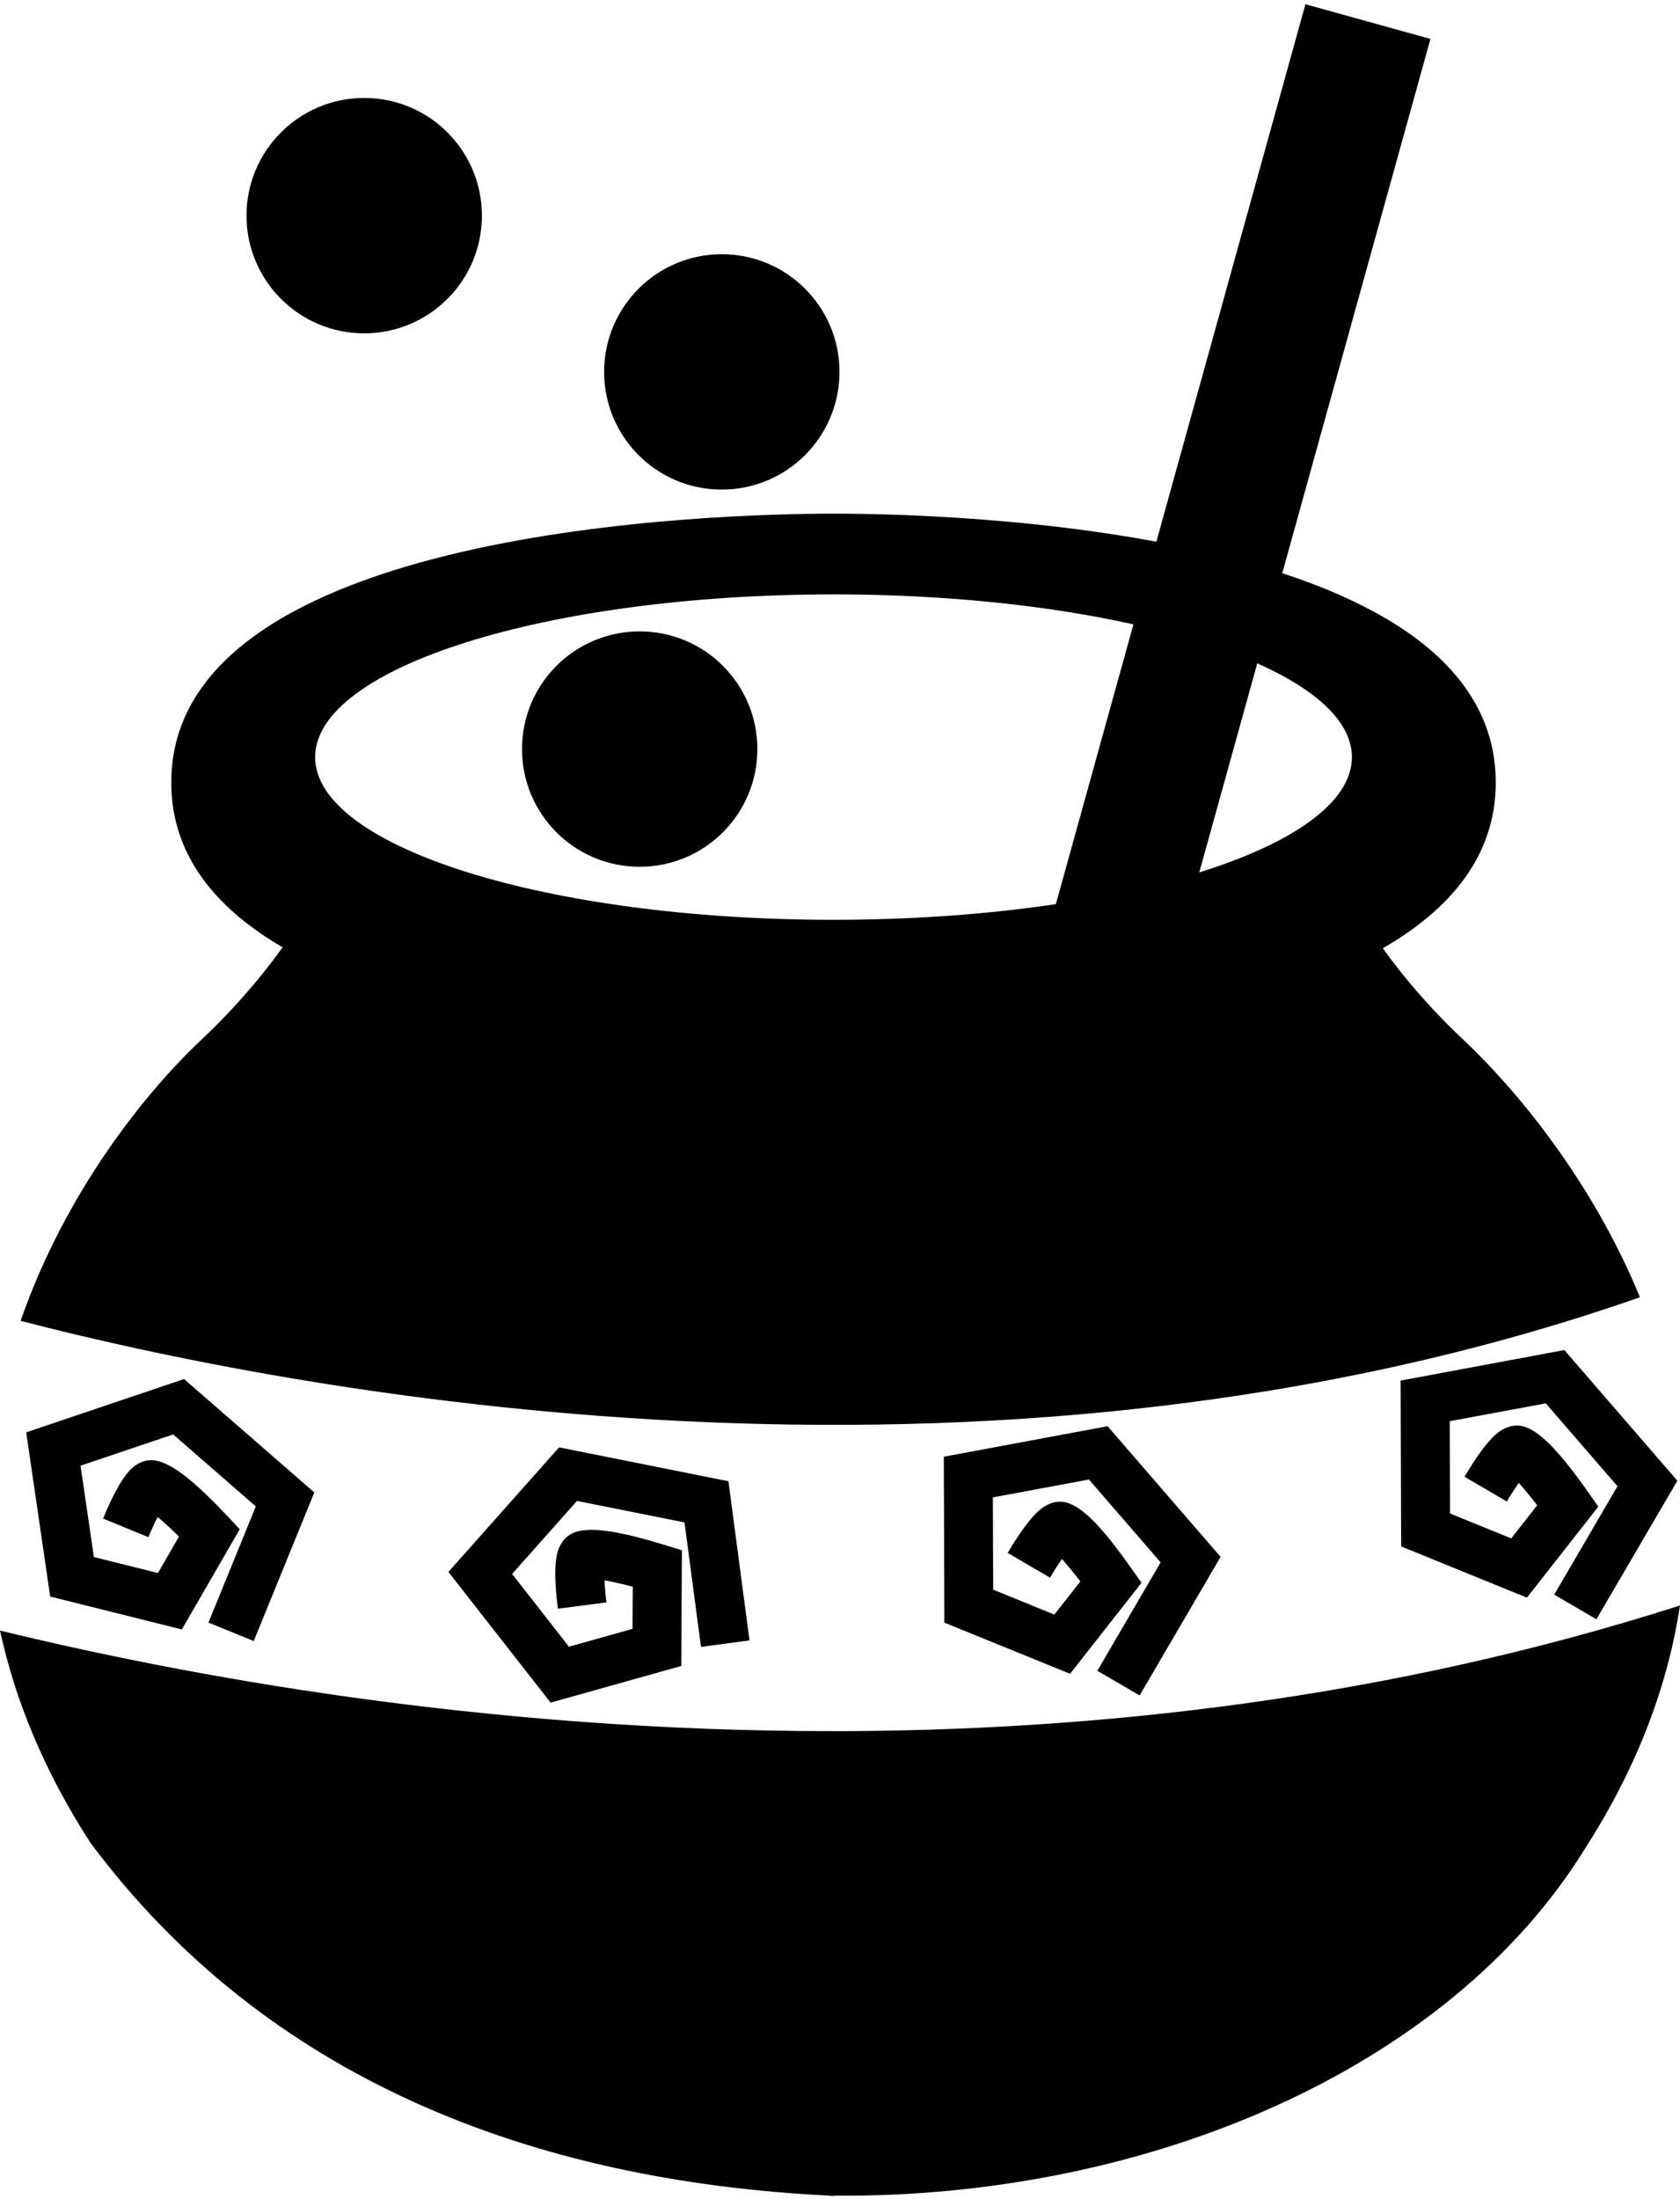 <svg width="259" height="339" viewBox="0 0 259 339" fill="none" xmlns="http://www.w3.org/2000/svg">
    <path d="M128.505 79.18C111.451 79.18 26.404 81.182 26.404 120.62C26.404 160.057 111.451 162.065 128.505 162.065C145.558 162.065 230.594 160.068 230.594 120.62C230.594 81.171 145.552 79.18 128.505 79.18ZM128.505 141.789C84.362 141.789 48.585 130.559 48.585 116.712C48.585 102.865 84.362 91.63 128.505 91.63C172.647 91.63 208.418 102.86 208.418 116.712C208.418 130.565 172.636 141.789 128.505 141.789Z" fill="black"/>
    <path d="M128.135 266.857C74.197 266.857 28.01 258.181 0 251.351C2.286 261.874 6.675 272.852 13.954 284.082C40.99 320.367 81.878 336.221 127.969 338.464V338.512C128.087 338.512 128.205 338.496 128.322 338.491C128.446 338.491 128.558 338.507 128.676 338.512V338.464C176.881 338.865 223.475 318.949 244.462 284.799C252.716 271.899 257.191 259.364 259 247.486C213.974 261.906 168.847 266.863 128.13 266.863L128.135 266.857Z" fill="black"/>
    <path d="M252.828 199.977C245.345 181.799 233.618 167.824 225.616 160.293C219.118 154.175 214.424 148.218 211.052 143.063C184.872 156.819 140.333 157.799 128.504 157.799C116.675 157.799 71.837 156.819 45.695 142.918C42.306 148.1 37.58 154.121 31.029 160.293C22.491 168.327 10.089 183.7 3.179 203.611C43.489 214.076 151.135 235.534 252.834 199.971L252.828 199.977Z" fill="black"/>
    <path d="M39.127 252.973L32.137 250.125L39.438 232.216L26.693 221.12L12.418 225.937L14.473 240.02L24.349 242.482L27.598 236.862C26.404 235.695 25.242 234.629 24.3 233.843C23.824 234.774 23.305 235.898 22.877 236.953L15.897 234.094C18.632 227.404 20.361 226.247 20.928 225.867C23.556 224.106 26.715 224.829 35.043 233.687L36.959 235.732L28.037 251.18L7.734 246.111L4.041 220.798L28.374 212.582L48.457 230.064L39.116 252.973H39.127Z" fill="black"/>
    <path d="M115.546 252.871L108.068 253.867L105.526 234.683L88.954 231.37L78.95 242.632L87.713 253.84L97.513 251.089L97.551 244.596C95.945 244.173 94.398 243.82 93.188 243.606C93.242 244.644 93.344 245.881 93.499 247.01L86.016 247.984C85.074 240.817 86.005 238.96 86.31 238.35C87.723 235.513 90.828 234.581 102.448 238.152L105.124 238.976L105.033 256.811L84.886 262.463L69.134 242.316L86.192 223.116L112.302 228.34L115.546 252.866V252.871Z" fill="black"/>
    <path d="M175.692 261.355L169.173 257.555L178.931 240.844L167.878 228.067L153.067 230.824L153.115 245.051L162.541 248.889L166.556 243.782C165.544 242.466 164.538 241.24 163.719 240.325C163.119 241.186 162.439 242.225 161.877 243.199L155.358 239.388C159.014 233.147 160.887 232.253 161.503 231.959C164.35 230.588 167.38 231.755 174.37 241.7L175.981 243.991L164.971 258.02L145.59 250.131L145.504 224.556L170.752 219.851L188.175 239.993L175.692 261.355Z" fill="black"/>
    <path d="M246.122 249.617L239.607 245.816L249.36 229.106L238.307 216.329L223.502 219.08L223.544 233.308L232.976 237.145L236.985 232.044C235.973 230.728 234.967 229.502 234.148 228.587C233.548 229.448 232.869 230.487 232.301 231.461L225.787 227.645C229.443 221.409 231.316 220.515 231.932 220.221C234.779 218.85 237.809 220.012 244.8 229.957L246.405 232.248L235.4 246.282L216.013 238.387L215.928 212.818L241.17 208.113L258.593 228.255L246.111 249.612L246.122 249.617Z" fill="black"/>
    <path d="M116.761 115.471C116.761 125.485 108.647 133.616 98.616 133.616C88.585 133.616 80.476 125.491 80.476 115.471C80.476 105.451 88.591 97.331 98.616 97.331C108.641 97.331 116.761 105.451 116.761 115.471Z" fill="black"/>
    <path d="M129.42 57.331C129.42 67.351 121.3 75.471 111.275 75.471C101.249 75.471 93.135 67.351 93.135 57.331C93.135 47.311 101.255 39.186 111.275 39.186C121.295 39.186 129.42 47.306 129.42 57.331Z" fill="black"/>
    <path d="M74.293 33.245C74.293 43.264 66.174 51.384 56.148 51.384C46.123 51.384 38.003 43.264 38.003 33.245C38.003 23.224 46.123 15.099 56.148 15.099C66.174 15.099 74.293 23.219 74.293 33.245Z" fill="black"/>
    <line x1="170.21" y1="149.988" x2="210.89" y2="3.327" stroke="black" stroke-width="20"/>
</svg>
